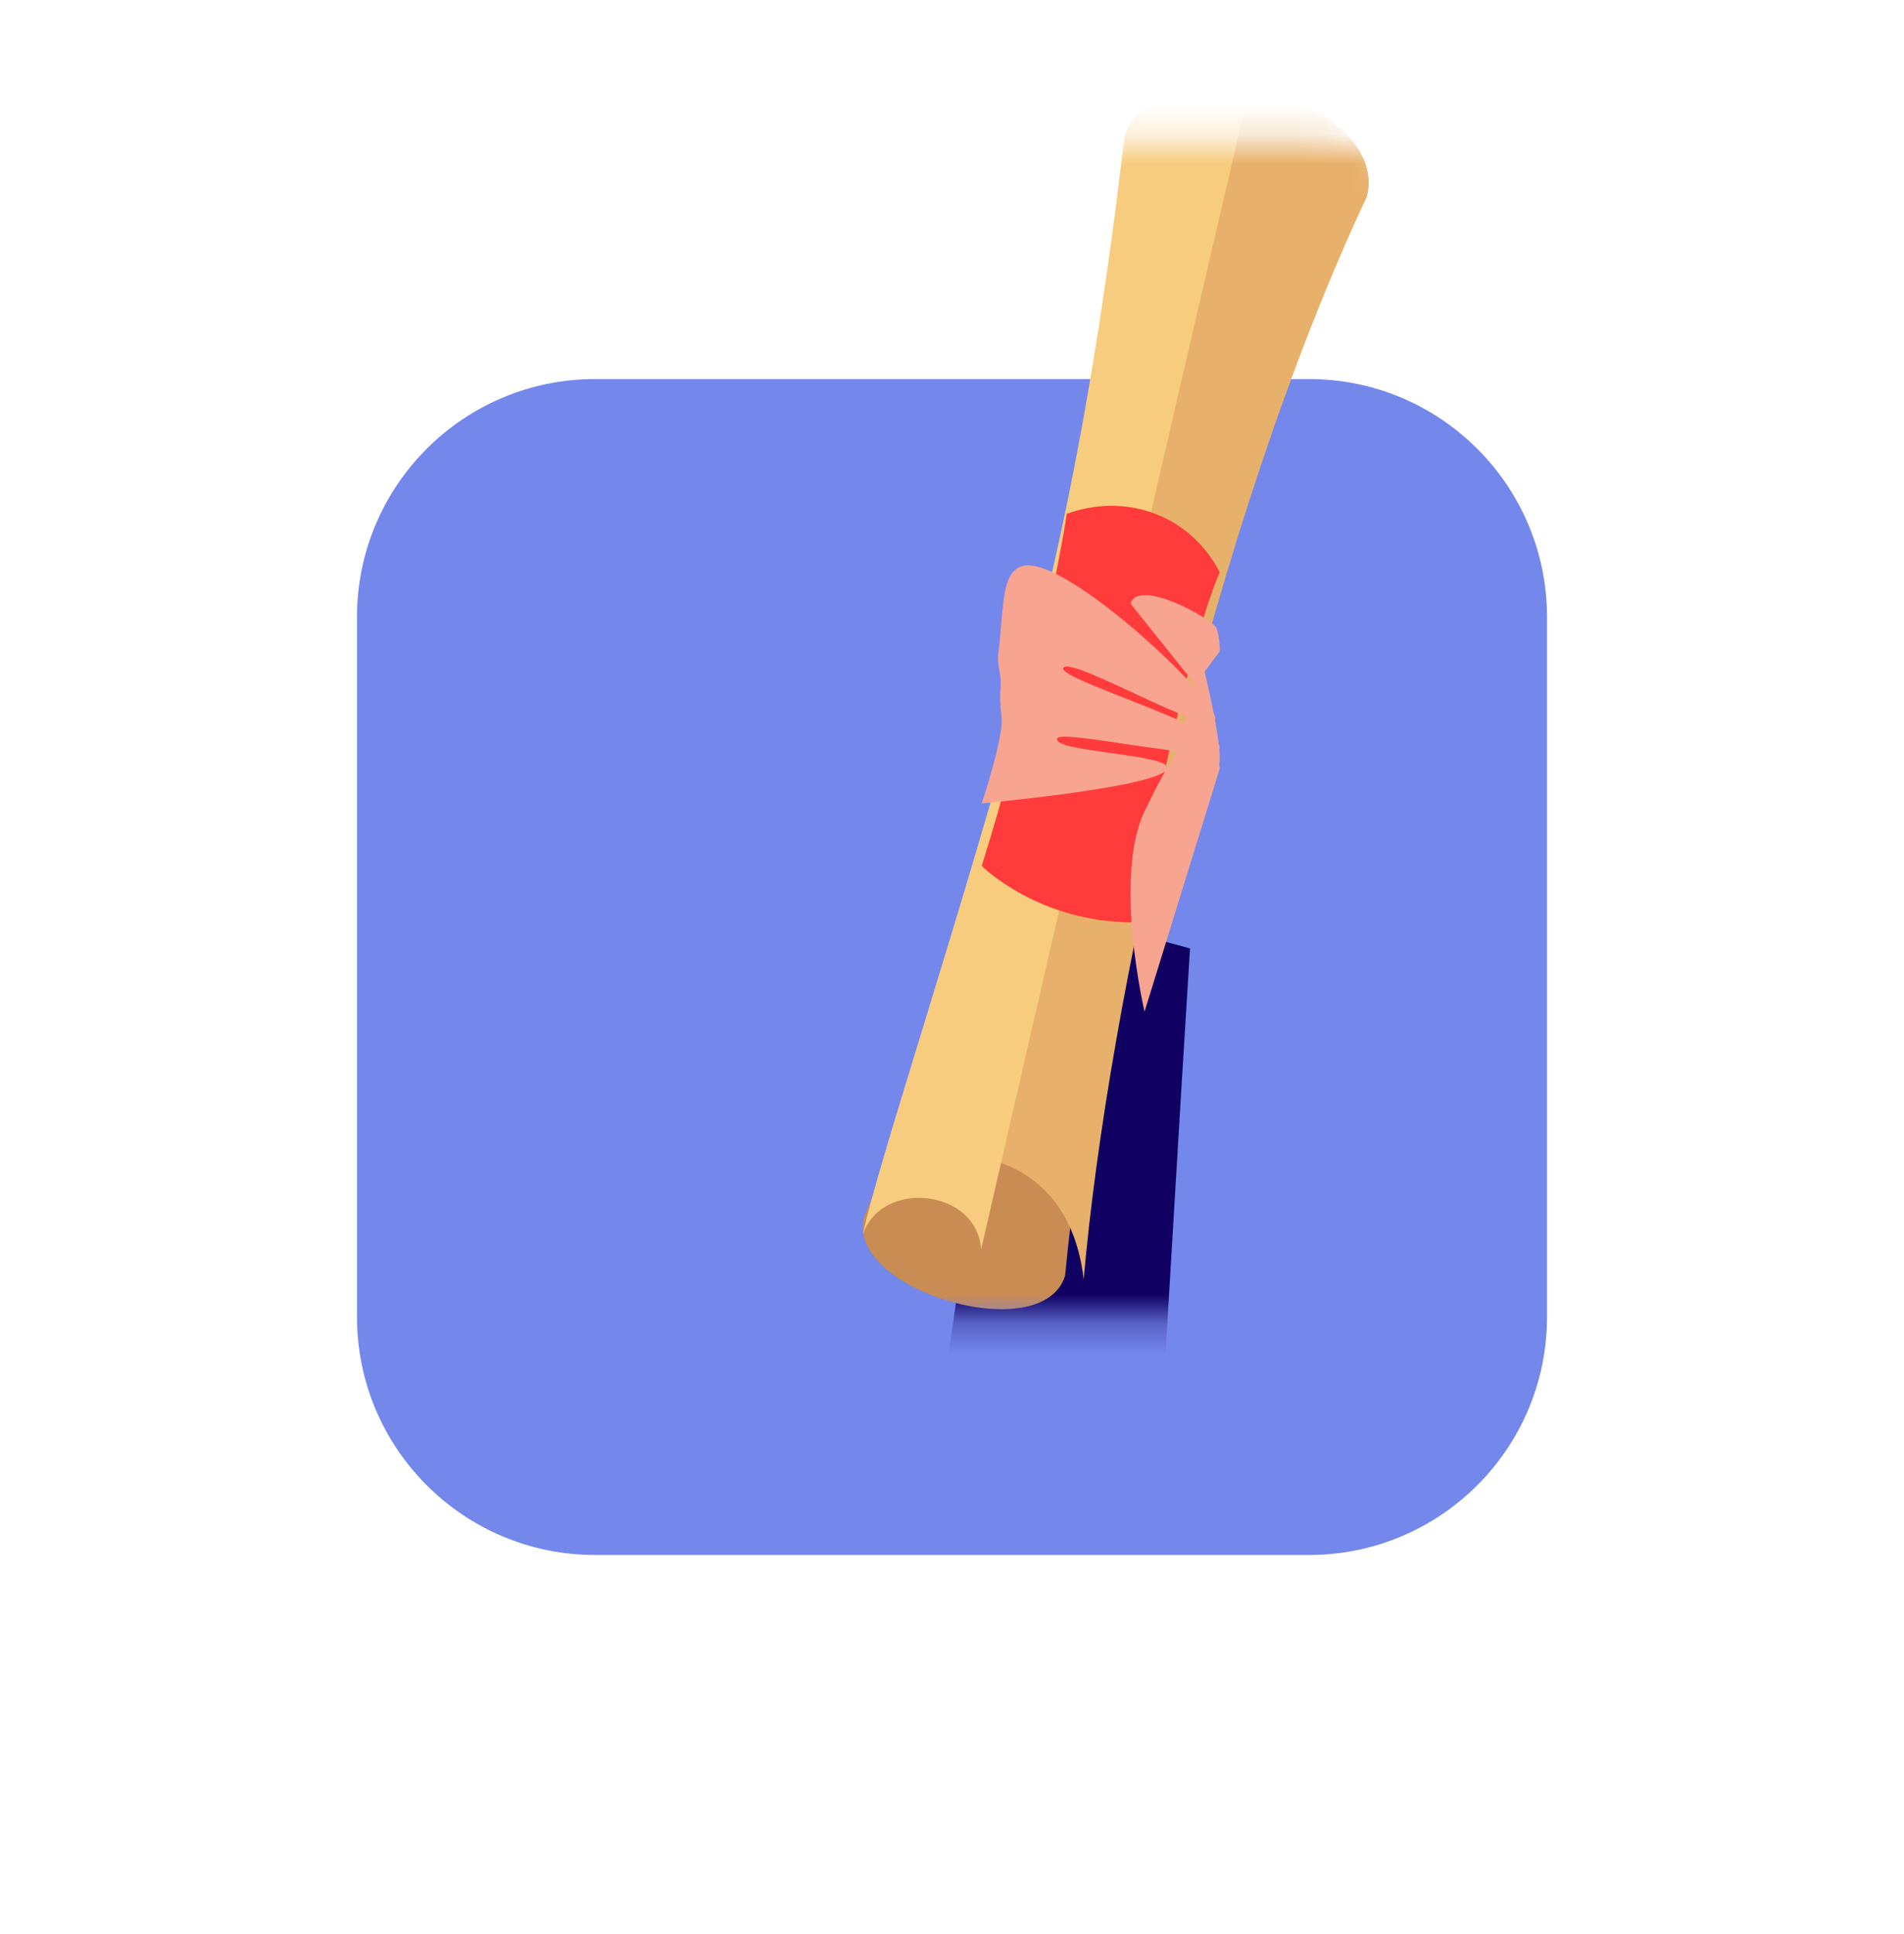 <svg width="64" height="65" viewBox="0 0 64 65" fill="none" xmlns="http://www.w3.org/2000/svg">
<g filter="url(#filter0_d_1942_8531)">
<path d="M12 12.74C12 8.322 15.582 4.74 20 4.74H44C48.418 4.74 52 8.322 52 12.74V24.5V36.26C52 40.678 48.418 44.26 44 44.26H20C15.582 44.26 12 40.678 12 36.26V12.74Z" fill="#7487EB"/>
</g>
<mask id="mask0_1942_8531" style="mask-type:alpha" maskUnits="userSpaceOnUse" x="12" y="4" width="40" height="41">
<path d="M12 12.74C12 8.322 15.582 4.74 20 4.74H44C48.418 4.74 52 8.322 52 12.74V24.5V36.26C52 40.678 48.418 44.26 44 44.26H20C15.582 44.26 12 40.678 12 36.26V12.74Z" fill="#FCBE49"/>
</mask>
<g mask="url(#mask0_1942_8531)">
<path d="M39.194 28.867C39.504 28.129 39.888 27.424 40.338 26.763L40.837 26.036C40.887 25.935 40.932 25.831 40.971 25.726C41.188 25.081 40.102 21 40.102 21L36.674 24.065L36.855 25.66C35.889 25.213 35.056 21.576 34.678 22.515C33.514 25.428 34.249 26.474 34.678 29.803C34.826 30.937 32.37 48.38 31.641 51.852C30.913 55.323 26 64.989 26 64.989L29.933 70C29.933 70 37.707 55.969 38.182 51.459C38.232 50.986 38.287 50.276 38.349 49.4L39.194 28.867Z" fill="#F7A491"/>
<path d="M32.806 55.752C30.714 55.096 31.015 51.618 31.015 51.618C32.526 40.901 33.972 31.221 33.972 31.221C35.324 30.469 40 31.878 40 31.878C39.18 44.944 38.859 52.192 38.536 53.065C38.214 53.938 36.338 56.861 32.806 55.752Z" fill="#100062"/>
<path d="M38.981 26.253C38.981 26.253 38.625 27.433 37.663 27.029C37.068 26.789 36.507 26.442 36 26C36 26 36.535 27.444 37.464 27.842C39.285 28.624 38.981 26.253 38.981 26.253Z" fill="#F47458"/>
<path d="M38.285 4.594C37.6 14.502 34.426 28.343 29.055 40.868C28.326 43.343 35.074 45.345 35.803 42.864C36.67 33.63 40.372 17.706 45.938 6.603C46.762 3.43 39.111 1.434 38.285 4.594Z" fill="#C98C53"/>
<path d="M33 38.911C33.917 32.577 38.47 11.26 40.218 3.157C42.516 2.454 46.531 4.196 45.942 6.615C40.716 17.755 37.232 33.731 36.426 43C36.127 40.381 34.597 39.218 33 38.911Z" fill="#E8B16B"/>
<path d="M32.977 42C32.856 39.945 29.604 39.615 29 41.507C29.468 39.205 32.333 30.706 34.526 22.596C36.72 14.487 37.577 6.288 37.81 4.52C38.297 3.238 39.947 2.866 42 3.041C41.811 3.572 32.977 42 32.977 42Z" fill="#F7CC7F"/>
<path d="M41 19.229C39.779 22.031 38.105 31 38.105 31C34.883 31 33 29.102 33 29.102C34.636 23.893 35.708 18.411 35.855 17.27C37.697 16.59 39.919 17.176 41 19.229Z" fill="#FF3B3B"/>
<path d="M34.424 19.012C35.867 18.729 40.908 23.445 40.852 24.17C40.795 24.896 35.904 21.964 35.735 22.458C35.602 22.846 41.342 24.508 40.984 25.191C40.739 25.663 35.705 24.508 35.541 24.811C35.296 25.286 39.568 25.34 39.217 25.865C38.815 26.471 33 27 33 27C33 27 33.767 24.697 33.662 24.071C33.616 23.717 33.607 23.358 33.637 23.002C33.657 22.657 33.507 22.359 33.554 21.971C33.757 20.416 33.625 19.169 34.424 19.012Z" fill="#F7A491"/>
<path d="M38 20.287L40.174 23L40.998 21.895C41.009 21.63 40.973 21.365 40.891 21.112C40.807 20.838 38.27 19.396 38 20.287Z" fill="#F7A491"/>
<path d="M40.804 24.208C40.867 23.6 39.918 24.241 38.472 27.265C37.411 29.484 38.472 34 38.472 34L41 25.831L40.804 24.208Z" fill="#F7A491"/>
</g>
<defs>
<filter id="filter0_d_1942_8531" x="0" y="0.74" width="64" height="63.52" filterUnits="userSpaceOnUse" color-interpolation-filters="sRGB">
<feFlood flood-opacity="0" result="BackgroundImageFix"/>
<feColorMatrix in="SourceAlpha" type="matrix" values="0 0 0 0 0 0 0 0 0 0 0 0 0 0 0 0 0 0 127 0" result="hardAlpha"/>
<feOffset dy="8"/>
<feGaussianBlur stdDeviation="6"/>
<feColorMatrix type="matrix" values="0 0 0 0 0.455 0 0 0 0 0.529 0 0 0 0 0.922 0 0 0 0.2 0"/>
<feBlend mode="normal" in2="BackgroundImageFix" result="effect1_dropShadow_1942_8531"/>
<feBlend mode="normal" in="SourceGraphic" in2="effect1_dropShadow_1942_8531" result="shape"/>
</filter>
</defs>
</svg>
